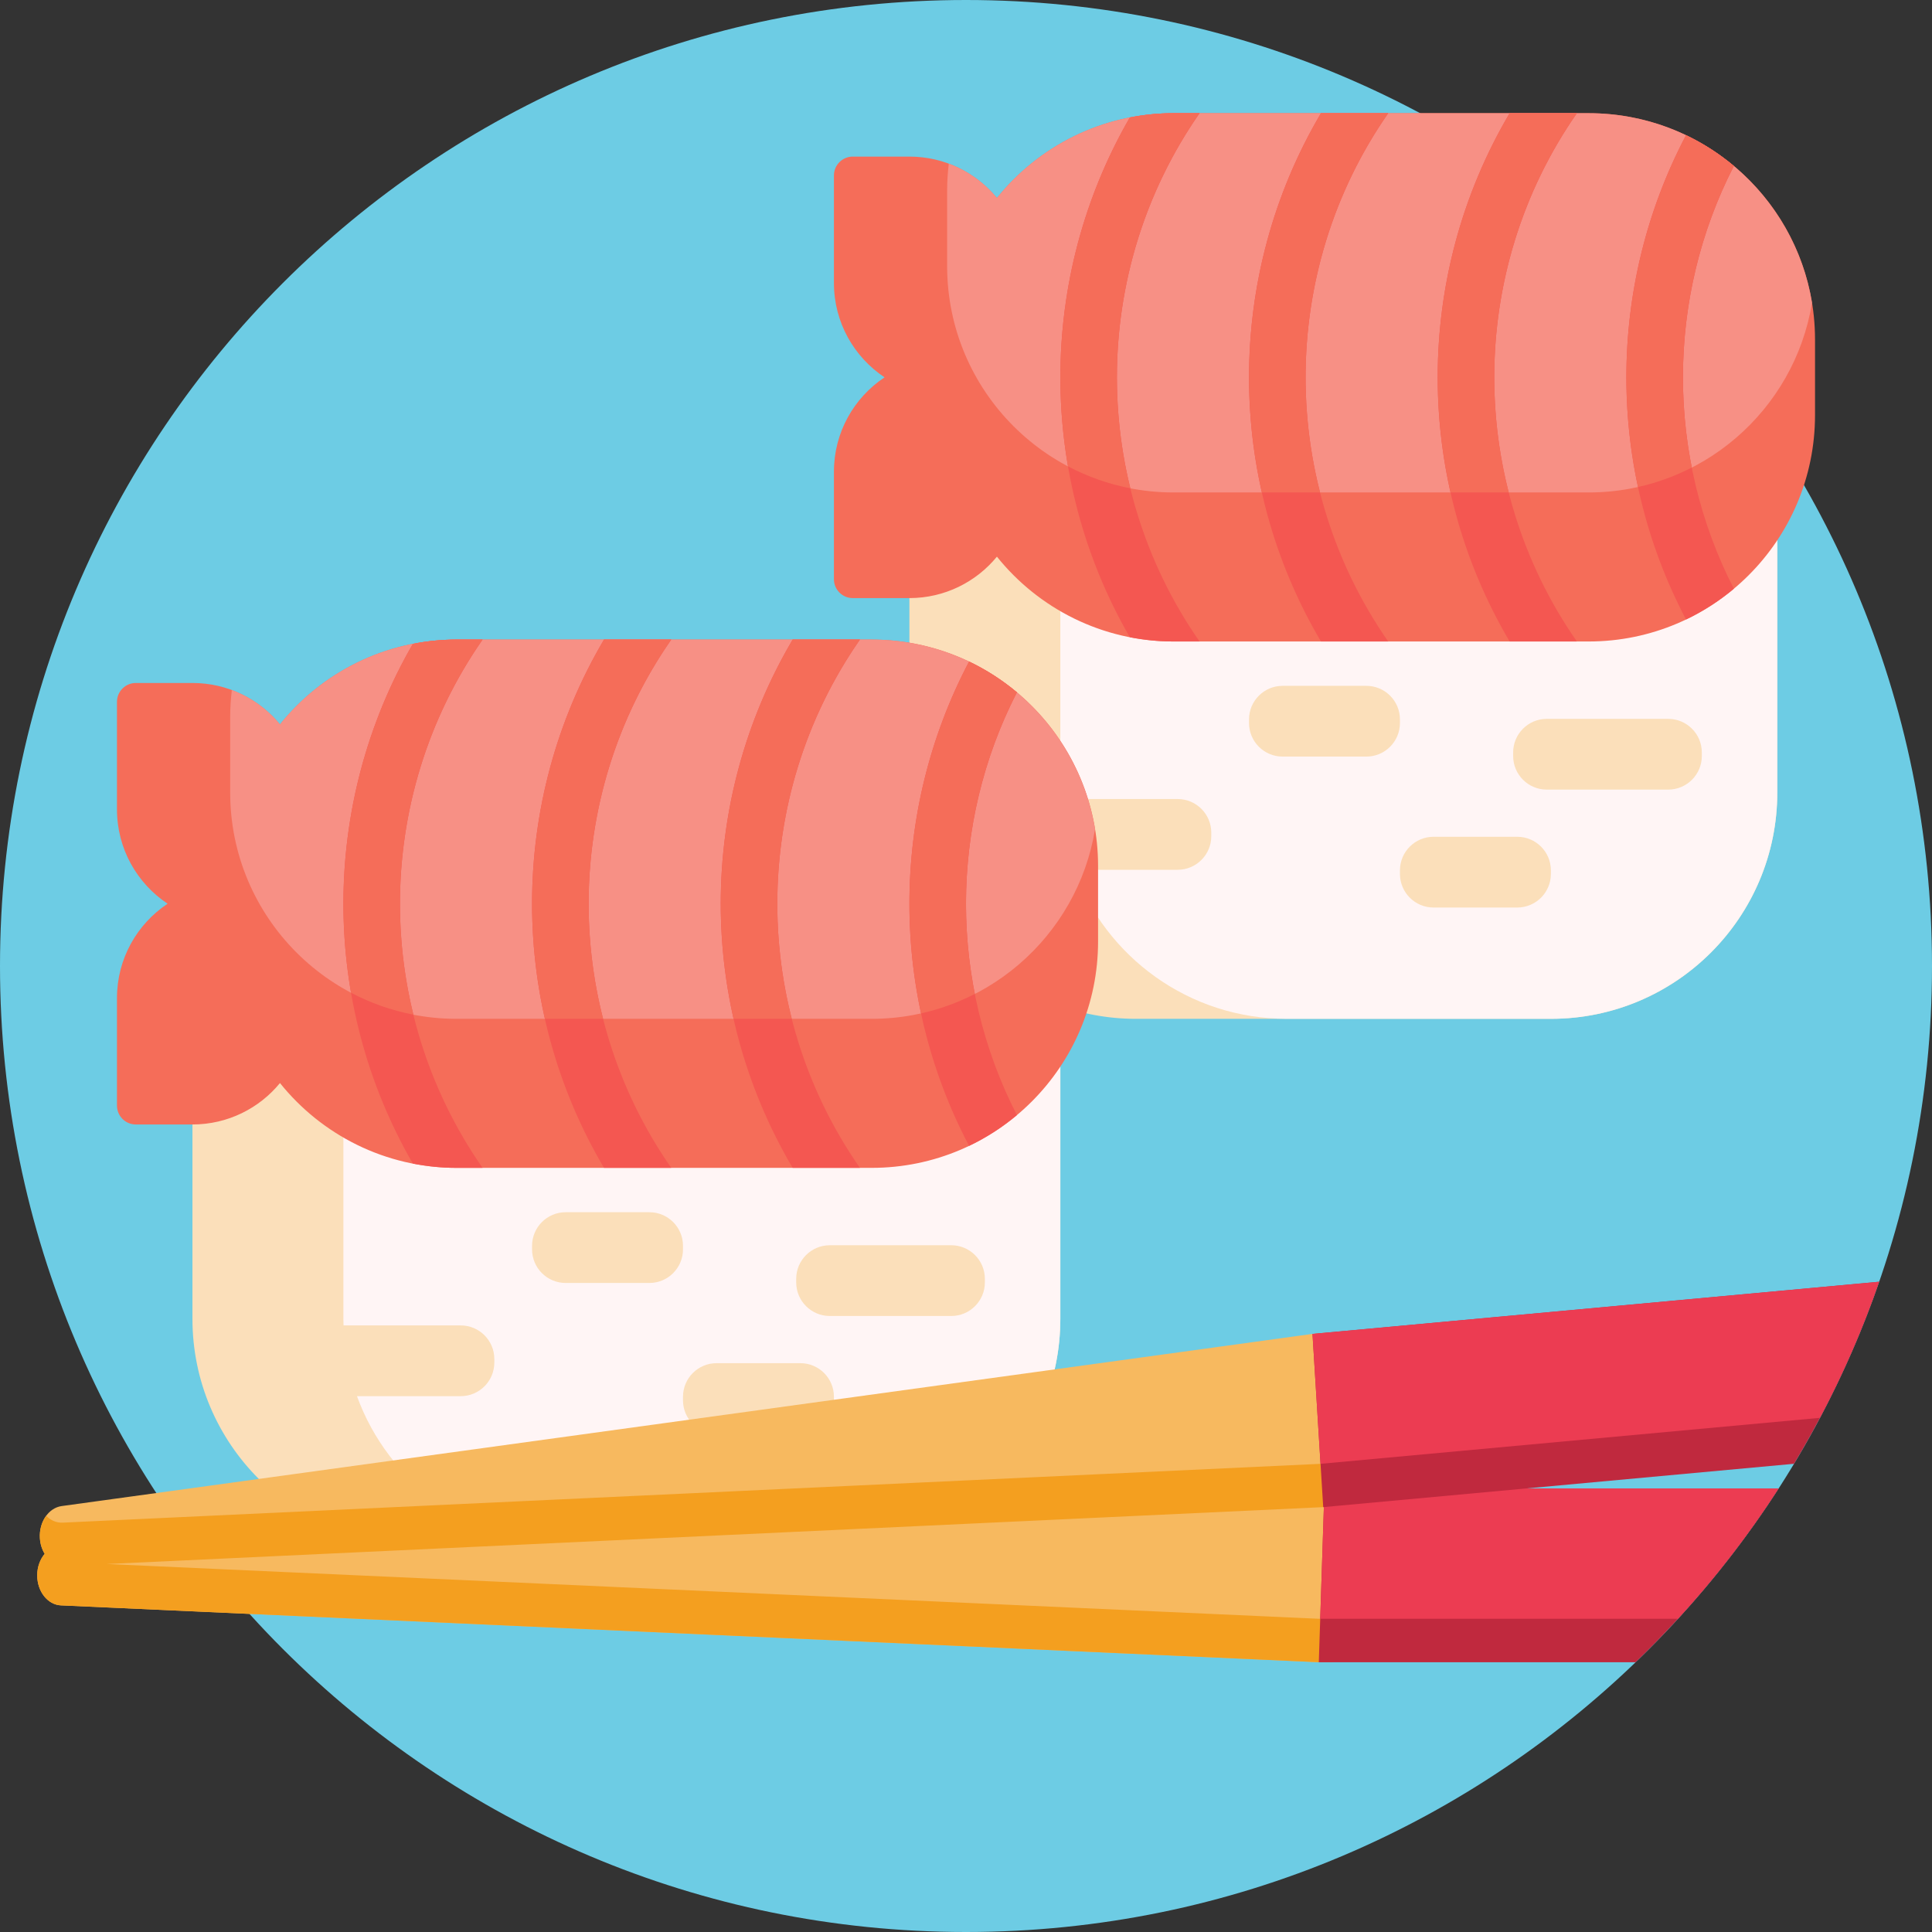 <svg height="512pt" viewBox="0 0 512 512" width="512pt" xmlns="http://www.w3.org/2000/svg"><rect x="0" y="0" width="512" height="512" fill="#333333" stroke="none"/><path d="m512 256c0 141.387-114.613 256-256 256s-256-114.613-256-256 114.613-256 256-256 256 114.613 256 256zm0 0" fill="#6dcce4"/><path d="m471 140v70c0 33.137-26.863 60-60 60h-110c-7.598 0-14.855-1.426-21.543-4 .996 4.34 1.543 8.852 1.543 13.496v70c0 33.141-26.863 60-60 60h-110c-33.137 0-60-26.859-60-60v-70c0-33.137 26.863-60 60-60h110c7.598 0 14.855 1.426 21.543 4-.996-4.34-1.543-8.852-1.543-13.496v-70c0-33.137 26.863-60 60-60h110c33.137 0 60 26.863 60 60zm0 0" fill="#fbdfba"/><path d="m411 80h-70c-33.137 0-60 26.863-60 60v70c0 .59.027 1.168.043 1.754h31.051c4.918 0 8.906 3.984 8.906 8.906v.938c0 4.918-3.988 8.906-8.906 8.906h-27.496c8.379 23.039 30.465 39.496 56.402 39.496h70c33.137 0 60-26.863 60-60v-70c0-33.137-26.863-60-60-60zm-48.906 120.504h-22.188c-4.918 0-8.906-3.988-8.906-8.906v-.938c0-4.922 3.988-8.906 8.906-8.906h22.188c4.918 0 8.906 3.984 8.906 8.906v.938c0 4.918-3.988 8.906-8.906 8.906zm48.906 31.094c0 4.918-3.988 8.906-8.906 8.906h-22.188c-4.918 0-8.906-3.988-8.906-8.906v-.938c0-4.922 3.988-8.906 8.906-8.906h22.188c4.918 0 8.906 3.984 8.906 8.906zm40-31.25c0 4.918-3.988 8.906-8.906 8.906h-32.188c-4.918 0-8.906-3.988-8.906-8.906v-.938c0-4.922 3.988-8.906 8.906-8.906h32.188c4.918 0 8.906 3.984 8.906 8.906zm-230 19.148h-70c-33.137 0-60 26.863-60 60v70c0 .59.027 1.168.043 1.754h31.051c4.918 0 8.906 3.988 8.906 8.906v.938c0 4.918-3.988 8.906-8.906 8.906h-27.496c8.379 23.039 30.469 39.496 56.402 39.496h70c33.137 0 60-26.859 60-60v-70c0-33.137-26.863-60-60-60zm-48.906 120.504h-22.188c-4.918 0-8.906-3.988-8.906-8.906v-.938c0-4.918 3.988-8.906 8.906-8.906h22.188c4.918 0 8.906 3.988 8.906 8.906v.938c0 4.918-3.988 8.906-8.906 8.906zm48.906 31.094c0 4.918-3.988 8.906-8.906 8.906h-22.188c-4.918 0-8.906-3.988-8.906-8.906v-.938c0-4.918 3.988-8.906 8.906-8.906h22.188c4.918 0 8.906 3.988 8.906 8.906zm40-31.25c0 4.918-3.988 8.906-8.906 8.906h-32.188c-4.918 0-8.906-3.988-8.906-8.906v-.938c0-4.918 3.988-8.906 8.906-8.906h32.188c4.918 0 8.906 3.988 8.906 8.906zm0 0" fill="#fff5f5"/><path d="m481 90v20c0 33.137-26.863 60-60 60h-110c-18.934 0-35.809-8.777-46.805-22.477-5.5 6.703-13.848 10.977-23.195 10.977h-15c-2.762 0-5-2.238-5-5v-28.5c0-10.438 5.332-19.625 13.418-25-8.086-5.375-13.418-14.562-13.418-25v-28.5c0-2.762 2.238-5 5-5h15c9.348 0 17.695 4.277 23.195 10.977 10.996-13.699 27.871-22.477 46.805-22.477h110c33.137 0 60 26.863 60 60zm-250 79.496h-110c-18.934 0-35.809 8.777-46.805 22.477-5.5-6.699-13.848-10.977-23.195-10.977h-15c-2.762 0-5 2.238-5 5v28.5c0 10.438 5.332 19.625 13.418 25-8.086 5.375-13.418 14.562-13.418 25v28.5c0 2.762 2.238 5 5 5h15c9.348 0 17.695-4.273 23.195-10.977 10.996 13.699 27.871 22.477 46.805 22.477h110c33.137 0 60-26.859 60-60v-20c0-33.137-26.863-60-60-60zm0 0" fill="#f56d59"/><path d="m251 70.504v-20c0-2.414.16-4.789.438-7.129 5.023 1.867 9.418 5.031 12.758 9.102 10.996-13.699 27.871-22.477 46.805-22.477h110c29.816 0 54.539 21.754 59.199 50.254-4.656 28.496-29.383 50.25-59.199 50.25h-110c-33.137 0-60-26.863-60-60zm-130 199.496h110c29.816 0 54.539-21.754 59.199-50.25-4.656-28.5-29.383-50.254-59.199-50.254h-110c-18.934 0-35.809 8.777-46.805 22.477-3.34-4.066-7.734-7.234-12.758-9.102-.277 2.34-.438 4.715-.438 7.129v20c0 33.137 26.863 60 60 60zm0 0" fill="#f79085"/><path d="m317.891 170h-6.891c-3.969 0-7.836-.406-11.59-1.141-24.535-42.438-24.535-95.281 0-137.719 3.754-.734 7.621-1.141 11.59-1.141h6.891c-29.195 41.895-29.195 98.105 0 140zm128.926-134.172c-21.086 40.02-21.086 88.324 0 128.344 4.574-2.184 8.828-4.934 12.676-8.152-17.988-35.043-17.988-76.996 0-112.035-3.848-3.223-8.102-5.973-12.676-8.156zm-78.926-5.828h-17.82c-25.426 43.008-25.426 96.992 0 140h17.82c-29.195-41.895-29.195-98.105 0-140zm50 0h-17.82c-25.426 43.008-25.426 96.992 0 140h17.82c-29.195-41.895-29.195-98.105 0-140zm-290 139.496h-6.891c-3.969 0-7.836.406-11.59 1.145-24.535 42.438-24.535 95.277 0 137.715 3.754.734 7.621 1.141 11.59 1.141h6.891c-29.195-41.895-29.195-98.102 0-140zm128.926 5.828c-21.086 40.02-21.086 88.328 0 128.344 4.574-2.184 8.828-4.934 12.676-8.152-17.988-35.039-17.988-76.996 0-112.035-3.848-3.219-8.102-5.969-12.676-8.156zm-78.926-5.828h-17.82c-25.426 43.008-25.426 96.992 0 140h17.82c-29.195-41.895-29.195-98.102 0-140zm50 0h-17.82c-25.426 43.008-25.426 96.992 0 140h17.82c-29.195-41.895-29.195-98.102 0-140zm0 0" fill="#f45751"/><path d="m448.336 123.91c-4.457 2.285-9.234 4.035-14.25 5.152-6.707-31.246-2.465-64.395 12.73-93.234 4.574 2.188 8.824 4.941 12.672 8.16-12.734 24.812-16.453 53.086-11.152 79.922zm-137.336-93.91c-3.969 0-7.836.406-11.59 1.141-16.332 28.25-21.797 61.105-16.387 92.441 5.117 2.699 10.668 4.684 16.523 5.816-8.246-33.59-2.133-70.016 18.344-99.398zm89.07 0c-18.078 30.582-23.297 66.715-15.664 100.504h15.422c-8.656-33.895-2.641-70.797 18.062-100.504zm-50 0c-18.078 30.582-23.297 66.715-15.664 100.504h15.422c-8.656-33.895-2.641-70.797 18.062-100.504zm-93.254 145.324c-15.195 28.844-19.438 61.988-12.73 93.234 5.016-1.117 9.793-2.863 14.25-5.152-5.301-26.836-1.582-55.109 11.152-79.918-3.848-3.223-8.098-5.977-12.672-8.164zm-135.816-5.828c-3.969 0-7.836.406-11.59 1.145-16.332 28.246-21.797 61.105-16.387 92.438 5.117 2.703 10.668 4.684 16.523 5.816-8.246-33.59-2.133-70.016 18.344-99.398zm89.07 0c-18.078 30.582-23.297 66.715-15.664 100.504h15.422c-8.656-33.895-2.641-70.797 18.062-100.504zm-50 0c-18.078 30.582-23.297 66.715-15.664 100.504h15.422c-8.656-33.895-2.641-70.797 18.062-100.504zm0 0" fill="#f56d59"/><path d="m357.336 397.219c.992 1.395 1.598 3.215 1.598 5.211v30.109c0 4.398-2.922 7.965-6.527 7.965h-2.906l-333.355-15.062c-3.508-.16-6.285-3.676-6.285-7.957 0-2.234.762-4.254 1.984-5.703-.715-1.172-1.18-2.59-1.273-4.148-.266-4.27 2.289-8.031 5.777-8.512l331.477-45.625 2.898-.266c3.594-.332 6.73 2.957 7 7.34l1.859 30.027c.16 2.617-.738 5.027-2.246 6.621zm0 0" fill="#f7b95f"/><path d="m358.934 421.031v11.508c0 4.398-2.922 7.965-6.527 7.965h-2.91l-333.352-15.062c-3.508-.16-6.285-3.676-6.285-7.957 0-2.234.762-4.25 1.984-5.699-.715-1.172-1.18-2.594-1.273-4.152-.141-2.254.512-4.359 1.664-5.922 1.191 1.191 2.727 1.883 4.383 1.805l333.336-15.586 2.898-.27c3.594-.332 6.289-4.152 6.02-8.539l.707 11.48c.273 4.383-2.422 8.207-6.016 8.539l-2.898.266-322.395 15.074 321.23 14.512h2.906c3.605 0 6.527-3.562 6.527-7.961zm0 0" fill="#f49f1f"/><path d="m475.426 387.918-71.105 6.547h67.031c-10.824 16.797-23.562 32.246-37.898 46.039h-83.957l1.344-41.113-.176.016-2.84-45.906 150.172-13.828c-5.859 16.961-13.453 33.113-22.57 48.246zm0 0" fill="#c0293e"/><path d="m404.32 394.465h67.031c-7.906 12.27-16.836 23.816-26.66 34.527h-94.816l.965-29.602zm-56.496-40.969 2.129 34.434 132.352-12.188c6.113-11.527 11.375-23.578 15.691-36.07zm0 0" fill="#ec3c52"/></svg>